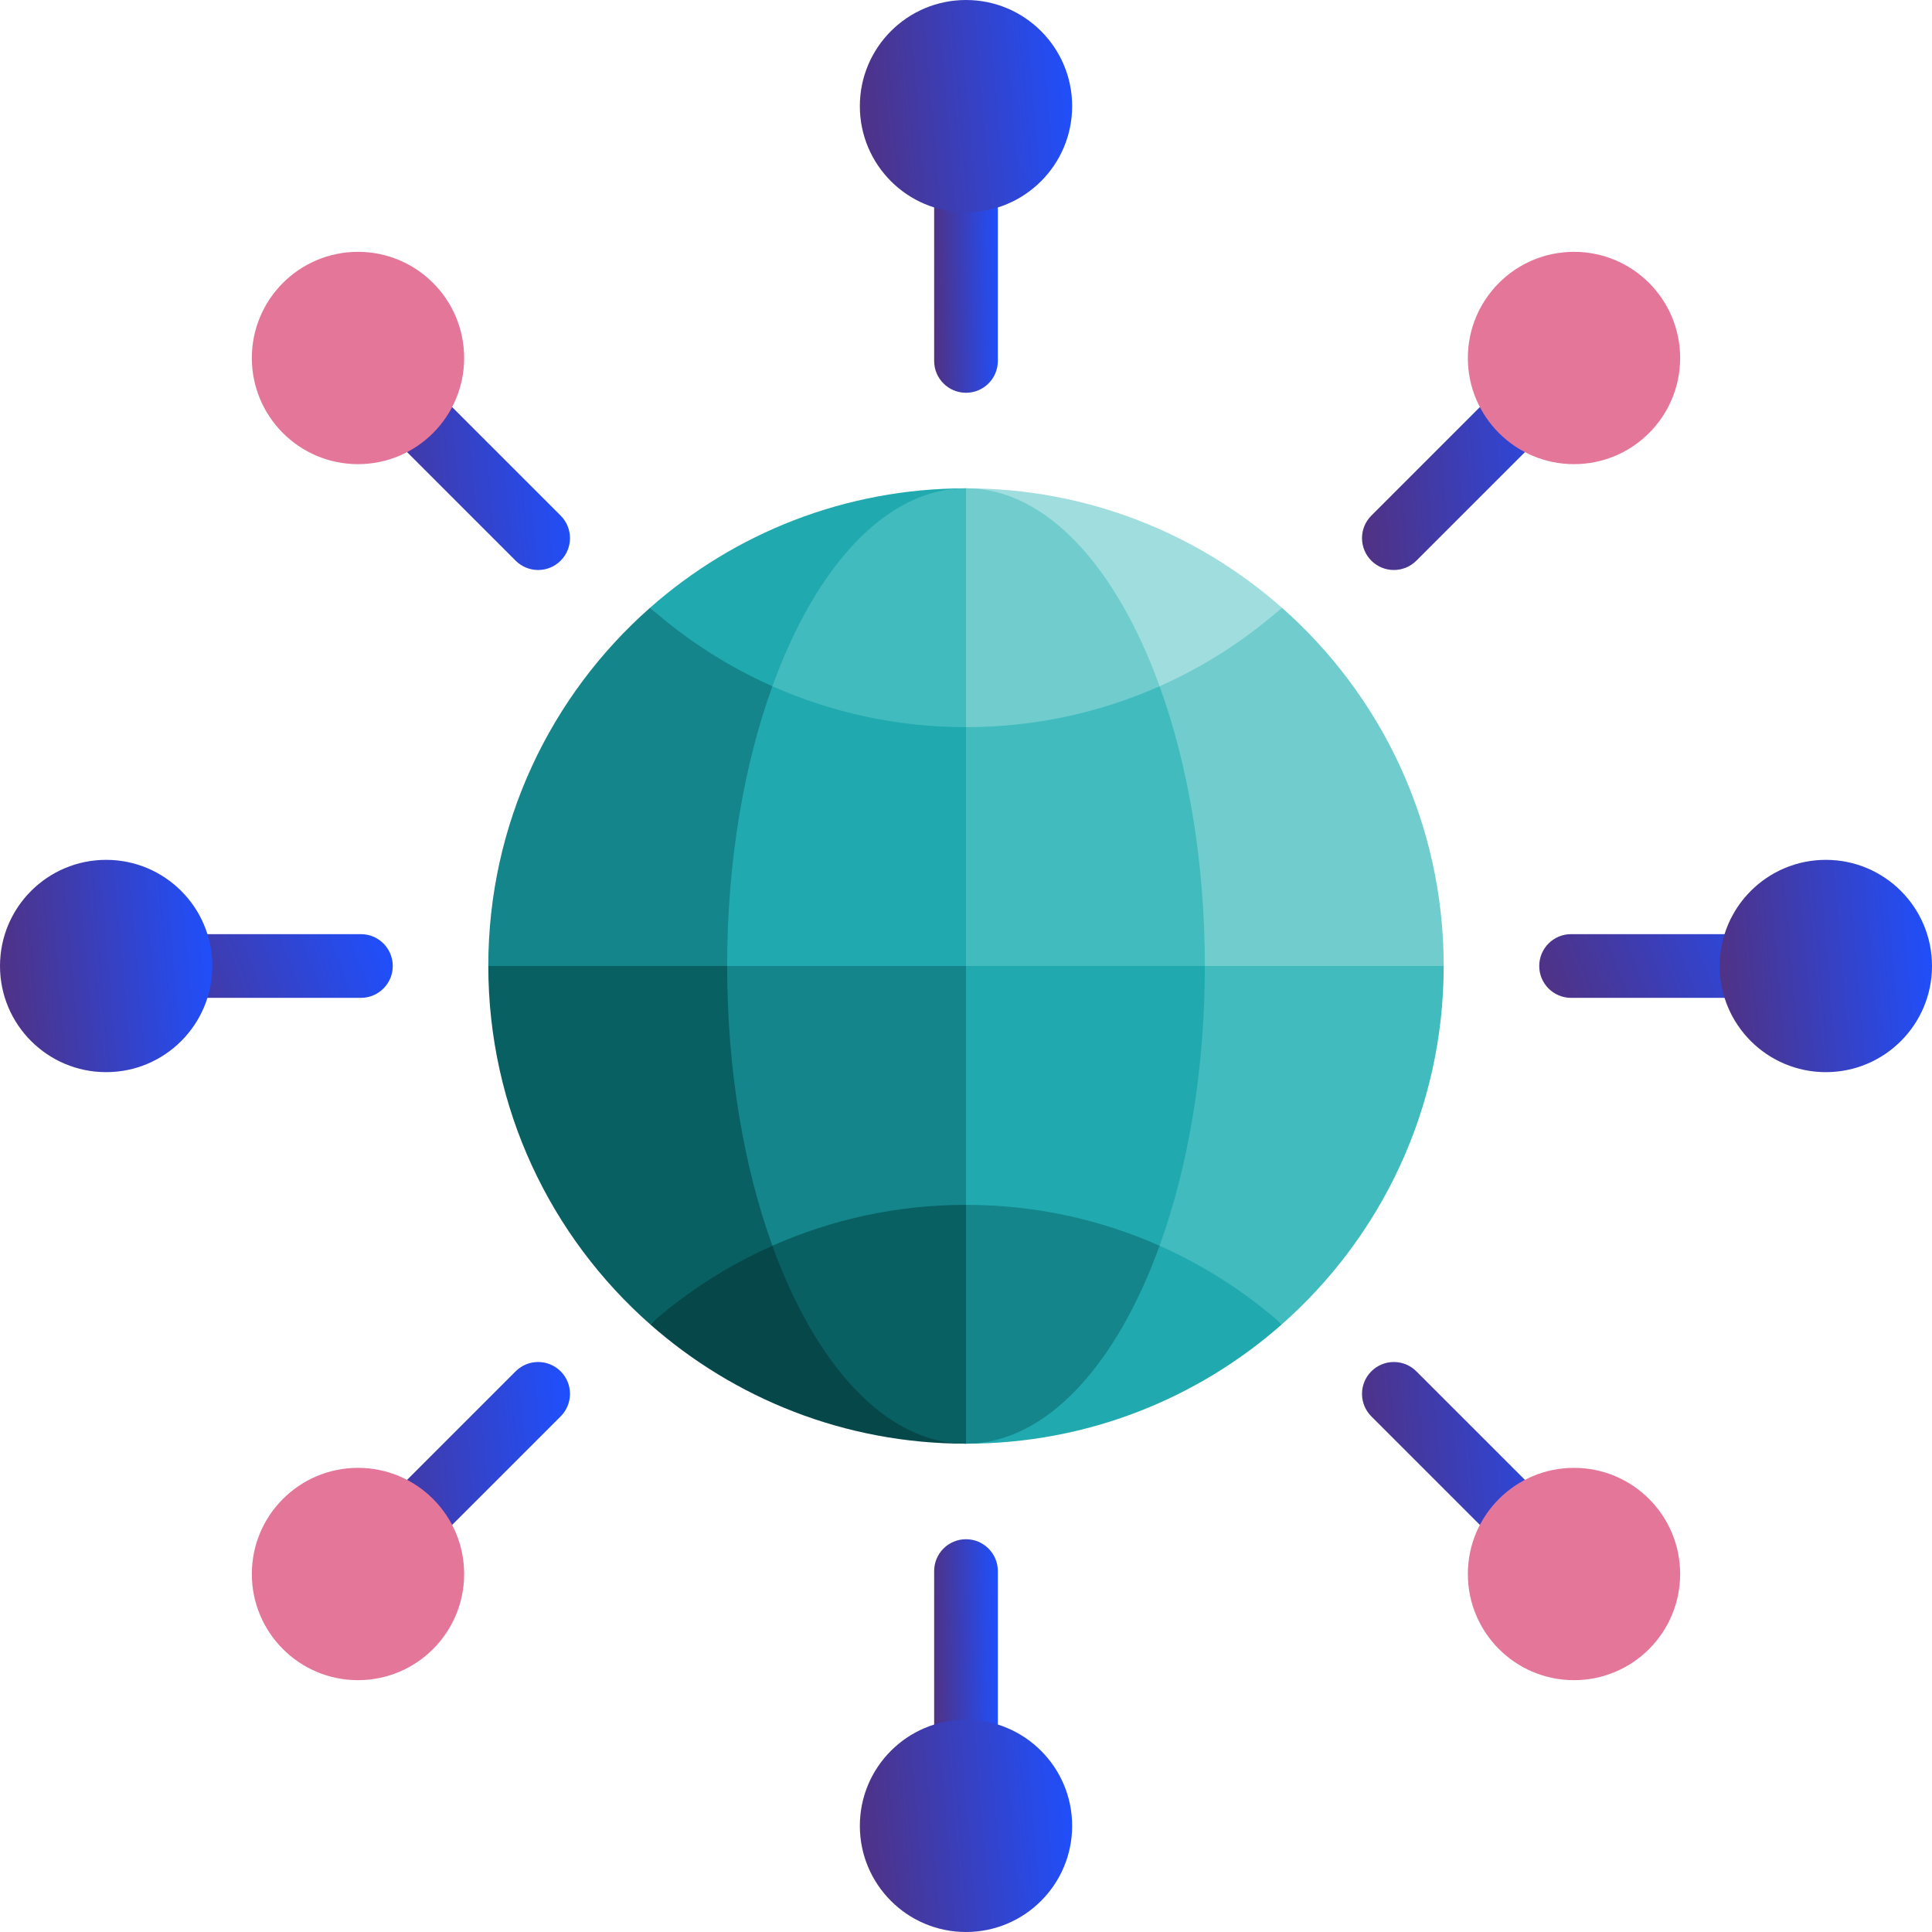 <svg width="140" height="140" viewBox="0 0 140 140" fill="none" xmlns="http://www.w3.org/2000/svg">
<g clip-path="url(#clip0_251_163)">
<path d="M92.893 44.038L84.029 52.805L70 35.385C78.778 35.385 86.791 38.654 92.893 44.038Z" fill="#A0DDDF"/>
<path d="M84.029 87.195L92.893 95.962C86.791 101.346 78.778 104.615 70 104.615L84.029 87.195Z" fill="#20AAB0"/>
<path d="M92.893 44.038C100.081 50.381 104.616 59.66 104.616 70L84.231 73.077L84.03 49.728C87.277 48.286 90.263 46.359 92.893 44.038Z" fill="#71CCCE"/>
<path d="M84.231 70H104.615C104.615 80.34 100.08 89.619 92.893 95.962C90.263 93.641 87.277 91.714 84.029 90.272L84.231 70Z" fill="#41BBBE"/>
<path d="M47.107 44.038L55.971 52.805L70 35.385C61.222 35.385 53.209 38.654 47.107 44.038Z" fill="#20AAB0"/>
<path d="M55.971 87.195L47.107 95.962C53.209 101.346 61.222 104.615 70 104.615L55.971 87.195Z" fill="#06484A"/>
<path d="M47.107 44.038C39.919 50.381 35.384 59.66 35.384 70L55.769 73.077L55.97 49.728C52.722 48.286 49.737 46.359 47.107 44.038Z" fill="#14858A"/>
<path d="M55.769 70H35.385C35.385 80.34 39.919 89.619 47.107 95.962C49.737 93.641 52.723 91.714 55.971 90.272L55.769 70Z" fill="#086063"/>
<path d="M55.971 49.728C53.909 55.427 52.692 62.429 52.692 70L73.077 76.154V52.692L55.971 49.728Z" fill="#20AAB0"/>
<path d="M52.692 70C52.692 77.572 53.909 84.574 55.971 90.272L73.077 87.308V70H52.692Z" fill="#14858A"/>
<path d="M55.971 90.272C59.115 98.961 64.227 104.615 70 104.615L73.077 96.256L70 87.308C65.005 87.308 60.259 88.367 55.971 90.272Z" fill="#086063"/>
<path d="M55.971 49.728C60.259 51.633 65.005 52.693 70 52.693L73.077 44.039L70 35.385C64.227 35.385 59.115 41.039 55.971 49.728Z" fill="#41BBBE"/>
<path d="M84.029 49.728L70 52.692V70L78.654 73.077L87.308 70C87.308 62.429 86.091 55.426 84.029 49.728Z" fill="#41BBBE"/>
<path d="M70 70V87.308L84.029 90.272C86.091 84.574 87.308 77.572 87.308 70H70V70Z" fill="#20AAB0"/>
<path d="M84.029 90.272C79.741 88.367 74.995 87.308 70 87.308V104.615C75.773 104.615 80.885 98.961 84.029 90.272Z" fill="#14858A"/>
<path d="M70 52.692C74.995 52.692 79.741 51.633 84.029 49.728C80.885 41.039 75.773 35.384 70 35.384V52.692Z" fill="#71CCCE"/>
<path d="M113.846 67.692C112.572 67.692 111.539 68.725 111.539 70C111.539 71.275 112.572 72.308 113.846 72.308H132.308V67.692H113.846Z" fill="url(#paint0_linear_251_163)"/>
<path d="M26.154 67.692H7.692V72.308H26.154C27.428 72.308 28.462 71.274 28.462 70C28.462 68.725 27.428 67.692 26.154 67.692Z" fill="url(#paint1_linear_251_163)"/>
<path d="M132.308 77.692C136.556 77.692 140 74.248 140 70C140 65.752 136.556 62.308 132.308 62.308C128.059 62.308 124.615 65.752 124.615 70C124.615 74.248 128.059 77.692 132.308 77.692Z" fill="url(#paint2_linear_251_163)"/>
<path d="M7.692 77.692C11.941 77.692 15.385 74.248 15.385 70C15.385 65.752 11.941 62.308 7.692 62.308C3.444 62.308 0 65.752 0 70C0 74.248 3.444 77.692 7.692 77.692Z" fill="url(#paint3_linear_251_163)"/>
<path d="M99.372 37.364C98.471 38.266 98.471 39.727 99.372 40.628C100.273 41.529 101.734 41.529 102.635 40.628L115.69 27.574L112.426 24.31L99.372 37.364Z" fill="url(#paint4_linear_251_163)"/>
<path d="M37.364 99.372L24.31 112.426L27.574 115.69L40.628 102.636C41.529 101.735 41.529 100.274 40.628 99.372C39.726 98.471 38.266 98.471 37.364 99.372Z" fill="url(#paint5_linear_251_163)"/>
<path d="M114.058 33.634C118.306 33.634 121.75 30.19 121.75 25.942C121.75 21.693 118.306 18.249 114.058 18.249C109.81 18.249 106.366 21.693 106.366 25.942C106.366 30.19 109.81 33.634 114.058 33.634Z" fill="#E4769A"/>
<path d="M25.941 121.751C30.19 121.751 33.634 118.307 33.634 114.058C33.634 109.81 30.19 106.366 25.941 106.366C21.693 106.366 18.249 109.81 18.249 114.058C18.249 118.307 21.693 121.751 25.941 121.751Z" fill="#E4769A"/>
<path d="M102.635 99.372C101.734 98.471 100.273 98.471 99.372 99.372C98.471 100.273 98.471 101.735 99.372 102.636L112.426 115.69L115.69 112.426L102.635 99.372Z" fill="url(#paint6_linear_251_163)"/>
<path d="M40.628 37.364L27.573 24.31L24.31 27.573L37.364 40.628C38.266 41.529 39.727 41.529 40.628 40.628C41.529 39.726 41.529 38.266 40.628 37.364Z" fill="url(#paint7_linear_251_163)"/>
<path d="M114.058 121.751C118.306 121.751 121.75 118.307 121.75 114.058C121.75 109.81 118.306 106.366 114.058 106.366C109.81 106.366 106.366 109.81 106.366 114.058C106.366 118.307 109.81 121.751 114.058 121.751Z" fill="#E4769A"/>
<path d="M25.941 33.634C30.19 33.634 33.634 30.19 33.634 25.942C33.634 21.693 30.19 18.249 25.941 18.249C21.693 18.249 18.249 21.693 18.249 25.942C18.249 30.19 21.693 33.634 25.941 33.634Z" fill="#E4769A"/>
<path d="M67.692 26.154C67.692 27.428 68.725 28.462 70 28.462C71.275 28.462 72.308 27.428 72.308 26.154V7.692H67.692V26.154Z" fill="url(#paint8_linear_251_163)"/>
<path d="M67.692 113.846V132.308H72.308V113.846C72.308 112.572 71.275 111.538 70 111.538C68.725 111.538 67.692 112.572 67.692 113.846Z" fill="url(#paint9_linear_251_163)"/>
<path d="M70 15.385C74.248 15.385 77.692 11.941 77.692 7.692C77.692 3.444 74.248 0 70 0C65.752 0 62.308 3.444 62.308 7.692C62.308 11.941 65.752 15.385 70 15.385Z" fill="url(#paint10_linear_251_163)"/>
<path d="M70 140C74.248 140 77.692 136.556 77.692 132.308C77.692 128.059 74.248 124.615 70 124.615C65.752 124.615 62.308 128.059 62.308 132.308C62.308 136.556 65.752 140 70 140Z" fill="url(#paint11_linear_251_163)"/>
</g>
<defs>
<linearGradient id="paint0_linear_251_163" x1="103.977" y1="72.306" x2="130.204" y2="62.235" gradientUnits="userSpaceOnUse">
<stop stop-color="#61285B"/>
<stop offset="0.432" stop-color="#45389E"/>
<stop offset="1" stop-color="#1E50FF"/>
</linearGradient>
<linearGradient id="paint1_linear_251_163" x1="0.131" y1="72.306" x2="26.357" y2="62.234" gradientUnits="userSpaceOnUse">
<stop stop-color="#61285B"/>
<stop offset="0.432" stop-color="#45389E"/>
<stop offset="1" stop-color="#1E50FF"/>
</linearGradient>
<linearGradient id="paint2_linear_251_163" x1="119.014" y1="77.688" x2="141.145" y2="75.799" gradientUnits="userSpaceOnUse">
<stop stop-color="#61285B"/>
<stop offset="0.432" stop-color="#45389E"/>
<stop offset="1" stop-color="#1E50FF"/>
</linearGradient>
<linearGradient id="paint3_linear_251_163" x1="-5.601" y1="77.688" x2="16.529" y2="75.799" gradientUnits="userSpaceOnUse">
<stop stop-color="#61285B"/>
<stop offset="0.432" stop-color="#45389E"/>
<stop offset="1" stop-color="#1E50FF"/>
</linearGradient>
<linearGradient id="paint4_linear_251_163" x1="92.508" y1="41.299" x2="116.954" y2="39.213" gradientUnits="userSpaceOnUse">
<stop stop-color="#61285B"/>
<stop offset="0.432" stop-color="#45389E"/>
<stop offset="1" stop-color="#1E50FF"/>
</linearGradient>
<linearGradient id="paint5_linear_251_163" x1="18.123" y1="115.685" x2="42.569" y2="113.598" gradientUnits="userSpaceOnUse">
<stop stop-color="#61285B"/>
<stop offset="0.432" stop-color="#45389E"/>
<stop offset="1" stop-color="#1E50FF"/>
</linearGradient>
<linearGradient id="paint6_linear_251_163" x1="92.508" y1="115.685" x2="116.954" y2="113.599" gradientUnits="userSpaceOnUse">
<stop stop-color="#61285B"/>
<stop offset="0.432" stop-color="#45389E"/>
<stop offset="1" stop-color="#1E50FF"/>
</linearGradient>
<linearGradient id="paint7_linear_251_163" x1="18.123" y1="41.298" x2="42.568" y2="39.212" gradientUnits="userSpaceOnUse">
<stop stop-color="#61285B"/>
<stop offset="0.432" stop-color="#45389E"/>
<stop offset="1" stop-color="#1E50FF"/>
</linearGradient>
<linearGradient id="paint8_linear_251_163" x1="66.012" y1="28.455" x2="72.697" y2="28.328" gradientUnits="userSpaceOnUse">
<stop stop-color="#61285B"/>
<stop offset="0.432" stop-color="#45389E"/>
<stop offset="1" stop-color="#1E50FF"/>
</linearGradient>
<linearGradient id="paint9_linear_251_163" x1="66.012" y1="132.301" x2="72.697" y2="132.175" gradientUnits="userSpaceOnUse">
<stop stop-color="#61285B"/>
<stop offset="0.432" stop-color="#45389E"/>
<stop offset="1" stop-color="#1E50FF"/>
</linearGradient>
<linearGradient id="paint10_linear_251_163" x1="56.706" y1="15.38" x2="78.837" y2="13.491" gradientUnits="userSpaceOnUse">
<stop stop-color="#61285B"/>
<stop offset="0.432" stop-color="#45389E"/>
<stop offset="1" stop-color="#1E50FF"/>
</linearGradient>
<linearGradient id="paint11_linear_251_163" x1="56.706" y1="139.995" x2="78.837" y2="138.107" gradientUnits="userSpaceOnUse">
<stop stop-color="#61285B"/>
<stop offset="0.432" stop-color="#45389E"/>
<stop offset="1" stop-color="#1E50FF"/>
</linearGradient>
<clipPath id="clip0_251_163">
<rect width="140" height="140" fill="white"/>
</clipPath>
</defs>
</svg>
